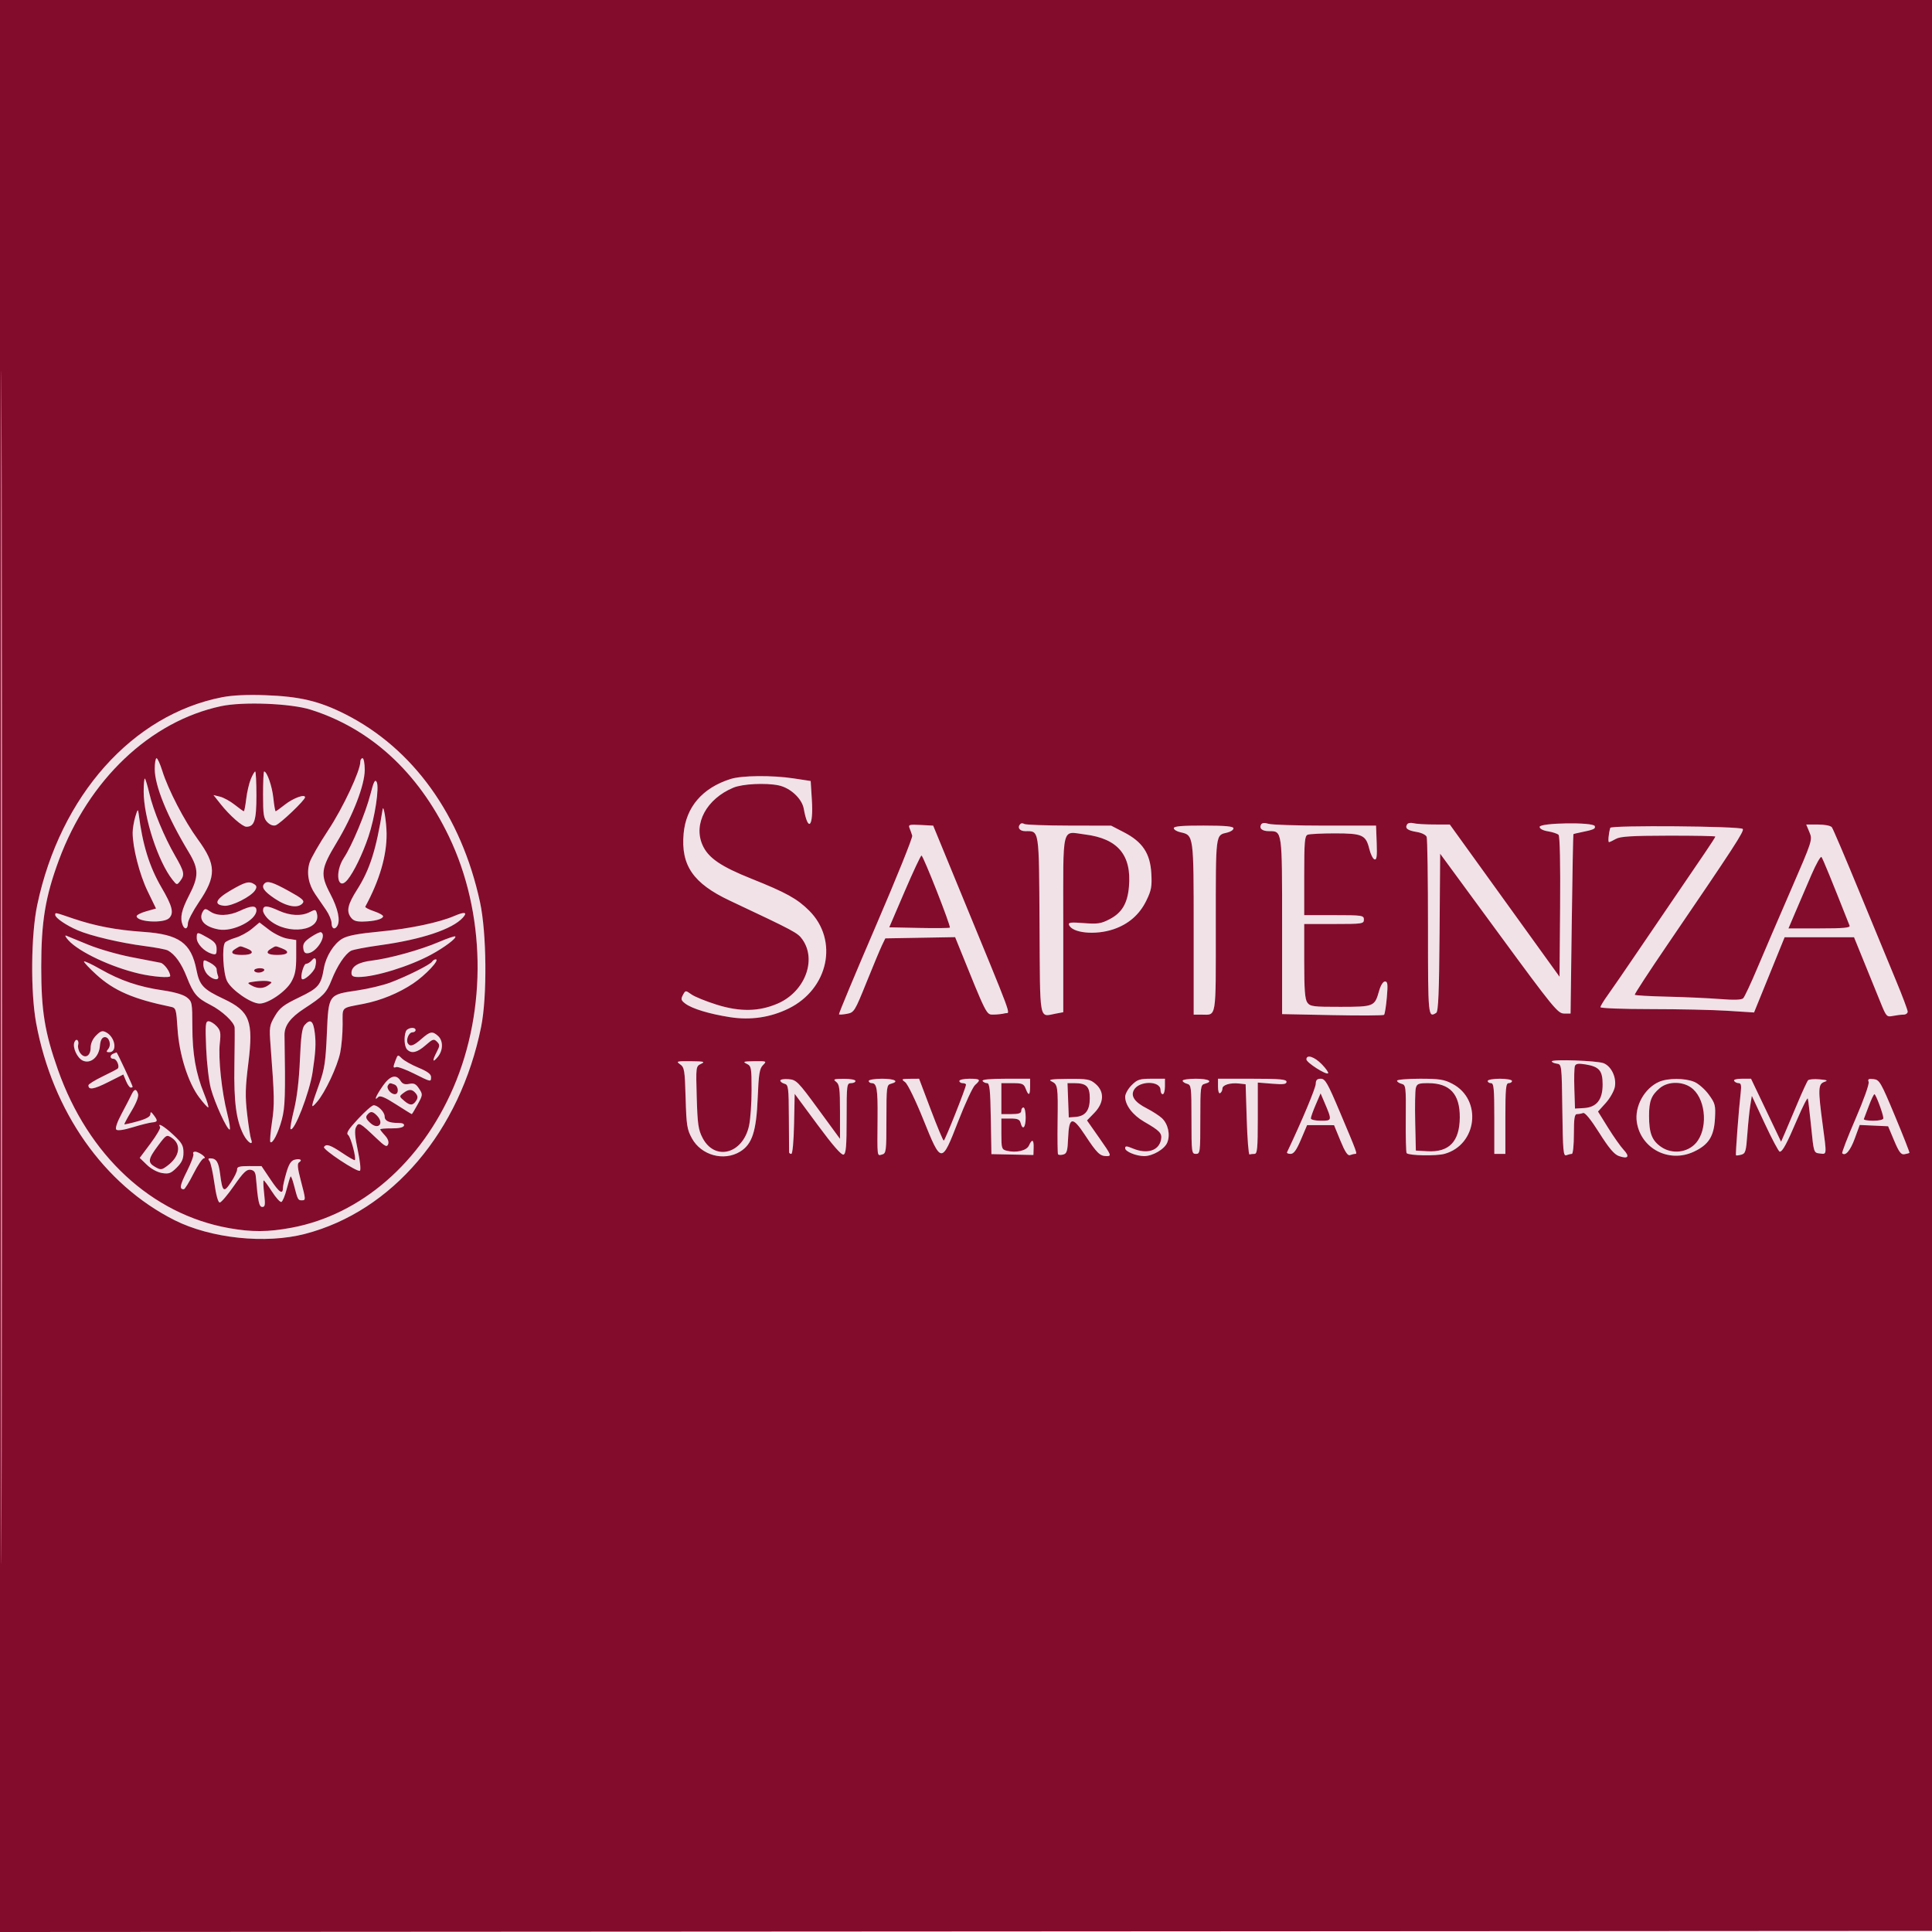 <svg xmlns="http://www.w3.org/2000/svg" width="874" height="874" viewBox="0 0 874 874" version="1.1"><path d="M 100.500 315.410 C 59.924 323.319, 27.297 359.948, 16.858 409.312 C 14.001 422.822, 13.765 448.899, 16.372 462.933 C 23.792 502.865, 46.967 535.852, 78.922 551.964 C 95.319 560.232, 120.118 562.844, 138 558.188 C 177.431 547.919, 208.115 511.833, 217.661 464.500 C 220.424 450.803, 220.164 422.071, 217.152 408.127 C 208.673 368.871, 186.866 338.510, 156 322.987 C 144.351 317.128, 135.545 315.051, 120 314.493 C 111.759 314.198, 105.115 314.510, 100.500 315.410 M 100 319.455 C 67.948 326.305, 40.124 352.706, 26.659 389.043 C 20.506 405.646, 18.650 416.885, 18.657 437.500 C 18.663 457.359, 20.228 466.984, 26.211 483.943 C 39.891 522.720, 68.565 549.290, 103.500 555.561 C 113.861 557.421, 121.330 557.377, 131.922 555.394 C 163.285 549.522, 190.458 525.976, 205.121 491.964 C 220.419 456.482, 219.618 412.738, 203.041 378.302 C 189.035 349.208, 167.592 329.571, 140.500 321.031 C 131.496 318.192, 109.849 317.350, 100 319.455 M 70 347.843 C 70 355.521, 75.678 369.414, 85.413 385.559 C 89.974 393.124, 89.989 396.459, 85.500 405.133 C 82.103 411.697, 81.352 415.147, 82.607 418.418 C 83.506 420.761, 85 420.336, 85 417.738 C 85 416.493, 87.217 412.204, 89.927 408.206 C 97.982 396.324, 97.905 391.229, 89.498 379.717 C 83.436 371.415, 76.080 357.239, 73.430 348.750 C 72.442 345.587, 71.267 343, 70.817 343 C 70.368 343, 70 345.180, 70 347.843 M 163 344.626 C 163 348.735, 155.145 365.479, 148.516 375.500 C 144.514 381.550, 140.710 388.159, 140.063 390.188 C 138.589 394.807, 139.518 400.024, 142.618 404.534 C 143.928 406.440, 146.125 409.638, 147.500 411.640 C 148.875 413.641, 150 416.341, 150 417.640 C 150 420.086, 151.391 420.794, 152.541 418.934 C 154.071 416.458, 152.926 411.052, 149.485 404.500 C 144.780 395.541, 145.071 393.145, 152.328 381.108 C 159.703 368.875, 165.007 355.125, 165.003 348.250 C 165.001 345.363, 164.550 343, 164 343 C 163.450 343, 163 343.732, 163 344.626 M 113.466 352.426 C 112.679 354.311, 111.740 358.361, 111.380 361.426 C 111.019 364.492, 110.535 367, 110.304 367 C 110.072 367, 108.222 365.678, 106.191 364.063 C 104.161 362.447, 101.167 360.800, 99.538 360.401 L 96.576 359.677 99.794 363.740 C 103.909 368.936, 109.669 374, 111.463 374 C 115.077 374, 116 371.138, 116 359.929 C 116 353.918, 115.752 349, 115.449 349 C 115.146 349, 114.254 350.542, 113.466 352.426 M 119 359.500 C 119 368.627, 119.259 370.259, 120.977 371.977 C 122.187 373.187, 123.642 373.716, 124.727 373.338 C 126.836 372.605, 138 361.952, 138 360.673 C 138 359.066, 132.574 361.067, 128.809 364.063 C 126.778 365.678, 124.930 367, 124.701 367 C 124.472 367, 124.002 364.289, 123.655 360.975 C 123.097 355.635, 120.781 349, 119.474 349 C 119.213 349, 119 353.725, 119 359.500 M 330.500 352.399 C 317.789 356.419, 310.349 365.057, 309.261 377.059 C 307.955 391.466, 313.559 399.619, 330.140 407.429 C 359.557 421.285, 360.844 421.972, 362.968 424.954 C 369.617 434.293, 364.076 448.698, 351.794 454.002 C 343.372 457.639, 334.812 457.800, 324.293 454.521 C 319.457 453.013, 314.286 450.915, 312.802 449.859 C 310.117 447.947, 310.098 447.948, 308.933 450.125 C 307.932 451.995, 308.091 452.560, 310.025 454.019 C 313.084 456.326, 320.919 458.703, 330.244 460.153 C 339.567 461.602, 348.491 460.290, 356.723 456.260 C 374.821 447.398, 379.470 425.375, 366.072 411.977 C 360.679 406.583, 355.606 403.776, 339.958 397.527 C 326.007 391.955, 320.360 388.068, 317.797 382.273 C 313.547 372.666, 319.602 361.409, 331.750 356.330 C 335.905 354.593, 346.443 354.064, 352.271 355.299 C 357.558 356.420, 362.779 361.271, 363.601 365.826 C 365.572 376.756, 368.041 374.120, 367.276 361.903 L 366.737 353.306 359.119 352.146 C 349.340 350.658, 335.621 350.779, 330.500 352.399 M 65 358.143 C 65 369.813, 71.545 389.816, 78.041 398 C 79.982 400.446, 80.057 400.458, 81.513 398.559 C 83.679 395.732, 83.413 394.417, 79.196 387.100 C 74.243 378.506, 69.388 366.763, 67.575 358.993 C 66.780 355.585, 65.876 352.542, 65.565 352.232 C 65.254 351.921, 65 354.581, 65 358.143 M 167.587 359.264 C 165.427 367.714, 159.265 382.489, 155.576 388.065 C 151.244 394.611, 152.766 403.477, 157.267 397.919 C 160.109 394.409, 163.958 386.472, 166.638 378.592 C 169.608 369.862, 171.690 356.055, 170.387 353.728 C 169.646 352.403, 169.027 353.626, 167.587 359.264 M 61.203 369.500 C 60.548 371.700, 60.009 374.923, 60.006 376.662 C 59.994 383.383, 63.115 395.600, 66.769 403.137 L 70.583 411.002 66.160 412.251 C 63.727 412.938, 61.770 413.950, 61.809 414.500 C 62 417.128, 74.044 417.813, 76.521 415.336 C 78.782 413.075, 77.999 409.931, 73.080 401.514 C 67.567 392.080, 64.481 382.108, 62.709 368 C 62.439 365.849, 62.229 366.059, 61.203 369.500 M 173.100 366.119 C 170.135 384.531, 167.321 393.373, 161.520 402.503 C 157.377 409.023, 156.653 412.059, 158.584 414.816 C 159.768 416.507, 161.060 416.978, 164.307 416.900 C 169.359 416.780, 173.049 415.831, 173.309 414.583 C 173.414 414.079, 171.565 413.022, 169.200 412.233 C 166.835 411.445, 165.059 410.507, 165.252 410.150 C 171.751 398.158, 175.015 386.925, 174.886 377 C 174.817 371.741, 173.493 363.676, 173.100 366.119 M 461.639 372.694 C 460.056 374.277, 461.186 376, 463.809 376 C 470.245 376, 470.007 374.435, 470.265 418.487 C 470.528 463.186, 469.941 459.984, 477.600 458.547 L 481 457.909 481 418.022 C 481 372.303, 480.065 376.153, 490.840 377.499 C 505.732 379.360, 511.999 386.851, 510.707 401.244 C 510.034 408.732, 507.508 412.952, 501.977 415.828 C 498.088 417.850, 496.553 418.082, 490.287 417.594 C 484.483 417.142, 483.176 417.295, 483.593 418.380 C 485.024 422.111, 495.522 423.154, 503.715 420.380 C 510.521 418.075, 515.481 413.761, 518.560 407.466 C 520.854 402.779, 521.172 401.044, 520.834 395.066 C 520.325 386.058, 516.853 380.851, 508.462 376.511 L 502.683 373.521 483.592 373.482 C 473.091 373.461, 464 373.131, 463.389 372.749 C 462.779 372.367, 461.991 372.342, 461.639 372.694 M 570.550 372.919 C 569.458 374.686, 570.924 376, 573.988 376 C 580.109 376, 580 375.220, 580 418.952 L 580 458.761 602.750 459.223 C 615.263 459.477, 625.780 459.418, 626.122 459.092 C 626.465 458.766, 627.030 455.238, 627.379 451.250 C 627.904 445.257, 627.760 444, 626.547 444 C 625.677 444, 624.591 445.729, 623.877 448.250 C 621.866 455.348, 621.625 455.448, 606.408 455.475 C 594.114 455.498, 592.706 455.318, 591.420 453.559 C 590.327 452.065, 590 447.748, 590 434.809 L 590 418 603.500 418 C 616.333 418, 617 417.901, 617 416 C 617 414.099, 616.333 414, 603.500 414 L 590 414 590 396.107 C 590 380.713, 590.221 378.129, 591.582 377.607 C 592.452 377.273, 597.991 377, 603.891 377 C 616.328 377, 617.889 377.708, 619.446 384.056 C 620.026 386.418, 621.082 388.541, 621.794 388.774 C 622.794 389.100, 623.021 387.417, 622.794 381.348 L 622.500 373.500 599.500 373.500 C 586.850 373.500, 575.312 373.126, 573.859 372.669 C 572.175 372.139, 570.976 372.230, 570.550 372.919 M 636.554 372.913 C 635.456 374.689, 636.720 375.700, 640.869 376.363 C 643.073 376.715, 645.048 377.682, 645.391 378.576 C 645.726 379.449, 646 397.902, 646 419.582 C 646 460.104, 646.041 460.531, 649.737 458.184 C 650.674 457.589, 651.038 448.754, 651.237 421.804 L 651.500 386.209 678.018 422.355 C 702.609 455.874, 704.752 458.500, 707.518 458.500 L 710.500 458.500 711.028 418 C 711.319 395.725, 711.657 377.423, 711.778 377.329 C 711.900 377.236, 713.462 376.865, 715.250 376.505 C 720.954 375.357, 721.908 374.924, 721.438 373.699 C 720.722 371.832, 696.500 372.193, 696.500 374.071 C 696.500 374.911, 698.011 375.712, 700.301 376.084 C 702.391 376.424, 704.535 377.135, 705.065 377.665 C 705.654 378.254, 705.926 390.924, 705.764 410.238 L 705.500 441.848 680.683 407.424 L 655.866 373 648.683 372.986 C 644.732 372.979, 640.538 372.715, 639.363 372.399 C 638.187 372.084, 636.923 372.315, 636.554 372.913 M 411.486 374.696 C 411.893 375.688, 412.430 377.196, 412.677 378.048 C 412.925 378.899, 405.485 397.348, 396.145 419.045 C 386.805 440.743, 379.330 458.663, 379.535 458.868 C 379.739 459.073, 381.390 458.961, 383.203 458.621 C 386.380 458.024, 386.701 457.503, 392 444.358 C 395.025 436.855, 398.175 429.317, 399 427.608 L 400.500 424.500 416.290 424.224 L 432.081 423.949 433.404 427.224 C 446.580 459.837, 446.158 459.001, 449.434 458.986 C 451.120 458.979, 453.470 458.712, 454.656 458.394 C 457.062 457.749, 459.443 464.171, 432.640 399 L 422.153 373.500 416.449 373.196 C 411.286 372.921, 410.815 373.064, 411.486 374.696 M 531 374.646 C 531 375.303, 532.349 376.137, 533.999 376.500 C 540.026 377.824, 540 377.634, 540 420.223 L 540 459 543.418 459 C 550.483 459, 550 461.973, 550 418.515 C 550 376.379, 549.807 377.919, 555.250 376.619 C 556.763 376.258, 558 375.408, 558 374.731 C 558 373.818, 554.508 373.494, 544.500 373.475 C 534.683 373.457, 531 373.777, 531 374.646 M 728.453 374.500 C 727.679 377.163, 727.344 380.996, 727.889 380.965 C 728.225 380.945, 729.625 380.286, 731 379.500 C 732.945 378.388, 738.213 378.063, 754.750 378.035 C 766.438 378.016, 776 378.197, 776 378.437 C 776 378.677, 773.907 381.940, 771.349 385.687 C 758.807 404.059, 749.459 417.794, 740.509 431 C 735.103 438.975, 729.178 447.585, 727.341 450.134 C 725.503 452.683, 724 455.158, 723.999 455.634 C 723.999 456.110, 734.237 456.500, 746.749 456.500 C 759.262 456.500, 774.900 456.843, 781.500 457.262 L 793.500 458.024 800.414 441.012 L 807.327 424 823.027 424 L 838.728 424 843.506 435.750 C 846.135 442.212, 849.441 450.350, 850.854 453.833 C 853.315 459.899, 853.545 460.141, 856.336 459.583 C 857.939 459.262, 860.094 459, 861.125 459 C 862.156 459, 863 458.390, 863 457.645 C 863 456.900, 860.586 450.487, 857.636 443.395 C 854.686 436.303, 847.183 418.125, 840.962 403 C 834.741 387.875, 829.225 374.938, 828.703 374.250 C 828.153 373.525, 825.517 373, 822.429 373 L 817.102 373 818.556 376.479 C 819.996 379.927, 819.919 380.168, 810.121 402.729 C 804.683 415.253, 797.862 431.125, 794.963 438 C 792.065 444.875, 789.200 450.993, 788.596 451.595 C 787.847 452.343, 784.491 452.453, 778 451.942 C 772.775 451.530, 762.051 451.047, 754.168 450.868 C 746.285 450.689, 739.697 450.308, 739.528 450.022 C 739.358 449.735, 745.972 439.600, 754.225 427.500 C 784.561 383.025, 789.236 375.836, 788.374 374.987 C 787.097 373.731, 728.814 373.257, 728.453 374.500 M 409.256 403.250 L 402.283 419.500 415.779 419.779 C 423.202 419.933, 429.463 419.870, 429.693 419.641 C 430.260 419.074, 417.665 387.049, 416.865 387.021 C 416.515 387.010, 413.091 394.313, 409.256 403.250 M 819.474 395.693 C 817.377 400.537, 814.178 407.988, 812.364 412.250 L 809.067 420 823.140 420 C 833.996 420, 837.101 419.714, 836.720 418.750 C 828.365 397.610, 824.569 388.344, 823.996 387.693 C 823.606 387.249, 821.571 390.849, 819.474 395.693 M 104.257 402.852 C 97.481 406.812, 96.478 409.329, 101.508 409.752 C 104.852 410.033, 113.677 405.572, 115.415 402.722 C 116.247 401.358, 116.150 400.720, 115 399.987 C 112.649 398.488, 110.948 398.942, 104.257 402.852 M 119.667 399.667 C 118.064 401.270, 119.347 403.180, 124.237 406.473 C 129.796 410.217, 134.871 411.066, 136.922 408.594 C 137.876 407.445, 136.738 406.444, 130.671 403.094 C 123.398 399.079, 121.001 398.333, 119.667 399.667 M 108.500 412.055 C 103.553 414.396, 98.188 414.521, 95.114 412.367 C 93.160 410.998, 92.641 410.958, 91.906 412.117 C 89.486 415.938, 92.322 419.281, 99 420.481 C 105.447 421.638, 116 416.265, 116 411.826 C 116 409.519, 113.711 409.589, 108.500 412.055 M 119 411.911 C 119 412.962, 120.298 414.914, 121.884 416.249 C 130.218 423.262, 145.421 421.151, 143.360 413.267 C 142.866 411.378, 142.606 411.324, 140.161 412.599 C 136.451 414.535, 131.270 414.305, 126.141 411.978 C 120.680 409.500, 119 409.484, 119 411.911 M 25 413.932 C 25 415.244, 29.973 418.631, 35.171 420.859 C 41.141 423.418, 54.603 426.584, 65.430 427.975 C 70.342 428.606, 75.067 429.504, 75.930 429.969 C 79.144 431.703, 82.076 435.816, 84.490 441.975 C 87.479 449.600, 89.081 451.497, 95.128 454.563 C 100.437 457.256, 105.932 462.375, 106.145 464.827 C 106.225 465.747, 106.175 473.501, 106.034 482.057 C 105.763 498.531, 106.847 506.774, 110.136 513.250 C 111.995 516.909, 114.844 518.642, 113.578 515.343 C 113.228 514.431, 112.432 509.338, 111.809 504.025 C 110.866 495.995, 110.957 492.099, 112.348 480.932 C 114.720 461.881, 113.025 457.467, 101.202 451.901 C 91.904 447.524, 90.251 445.764, 88.877 438.780 C 86.468 426.534, 81.069 422.672, 64.808 421.562 C 52.594 420.728, 42.980 418.894, 32.968 415.489 C 24.559 412.629, 25 412.715, 25 413.932 M 205.500 414.373 C 198.647 417.332, 185.285 420.141, 172.167 421.382 C 161.919 422.351, 157.301 423.224, 154.847 424.657 C 151.062 426.868, 147.455 432.629, 146.537 437.930 C 145.190 445.708, 144.140 446.951, 135.317 451.202 C 128.217 454.623, 126.550 455.912, 124.336 459.689 C 121.883 463.876, 121.766 464.660, 122.386 472.821 C 124.172 496.348, 124.233 499.602, 123.033 507.663 C 122.342 512.309, 122.016 516.349, 122.308 516.642 C 123.290 517.623, 125.884 512.554, 127.498 506.500 C 128.993 500.893, 129.158 495.689, 128.706 468.221 C 128.637 464.017, 131.387 460.318, 137.572 456.294 C 146.324 450.599, 147.705 449.157, 150.027 443.280 C 152.539 436.926, 156.131 431.535, 158.812 430.101 C 159.763 429.591, 165.726 428.458, 172.062 427.582 C 190.800 424.990, 204.658 420.362, 209.405 415.108 C 211.654 412.619, 210.198 412.345, 205.500 414.373 M 113.945 420.189 C 112.050 421.772, 108.700 423.593, 106.500 424.235 C 104.300 424.877, 102.169 425.875, 101.765 426.451 C 100.351 428.471, 100.962 440.118, 102.672 443.721 C 104.601 447.786, 113.527 454, 117.437 454 C 121.388 454, 129.315 448.564, 131.792 444.156 C 133.523 441.077, 134 438.610, 134 432.742 L 134 425.256 130.077 424.628 C 127.920 424.283, 124.183 422.496, 121.772 420.656 L 117.390 417.311 113.945 420.189 M 140.703 423.865 C 137.720 425.853, 136.969 426.944, 137.203 428.948 C 137.426 430.861, 138.001 431.425, 139.500 431.199 C 143.407 430.610, 147.945 423.134, 145.250 421.726 C 144.838 421.511, 142.791 422.473, 140.703 423.865 M 89 424.326 C 89 426.916, 92.308 430.409, 95.750 431.452 C 97.713 432.048, 97.999 431.776, 97.992 429.317 C 97.986 427.089, 97.161 426.030, 94.044 424.250 C 89.162 421.462, 89 421.465, 89 424.326 M 30.978 425.397 C 35.793 430.677, 50.372 437.536, 63 440.464 C 69.211 441.903, 77 442.506, 77 441.547 C 77 439.591, 74.267 435.873, 72.579 435.531 C 71.435 435.299, 65.550 434.161, 59.500 433.001 C 53.450 431.841, 44.675 429.322, 40 427.403 C 35.325 425.483, 30.825 423.635, 30 423.296 C 29.175 422.957, 29.615 423.902, 30.978 425.397 M 198.496 426.156 C 190.169 429.722, 176.237 433.587, 168.249 434.548 C 162.108 435.286, 159 437.170, 159 440.155 C 159 441.573, 159.752 441.997, 162.250 441.985 C 169.743 441.951, 185.136 437.200, 195 431.878 C 201.017 428.631, 206.691 424.357, 205.957 423.624 C 205.702 423.369, 202.344 424.508, 198.496 426.156 M 106.750 429.080 C 103.733 430.837, 104.828 432, 109.500 432 C 114.461 432, 115.426 430.493, 111.435 428.975 C 108.418 427.828, 108.919 427.817, 106.750 429.080 M 122.750 429.080 C 119.733 430.837, 120.828 432, 125.500 432 C 130.461 432, 131.426 430.493, 127.435 428.975 C 124.418 427.828, 124.919 427.817, 122.750 429.080 M 141.091 434.390 C 140.356 435.276, 139.186 436, 138.491 436 C 137.360 436, 135.720 441.931, 136.587 442.885 C 137.445 443.830, 142.028 439.736, 142.582 437.530 C 143.468 434.001, 142.720 432.427, 141.091 434.390 M 38 434.997 C 38 435.438, 40.476 438.063, 43.503 440.829 C 51.515 448.151, 60.229 451.937, 77.098 455.425 C 79.621 455.946, 79.714 456.239, 80.326 465.560 C 81.084 477.096, 85.117 489.811, 90.129 496.464 C 91.983 498.925, 93.806 500.952, 94.180 500.969 C 94.554 500.986, 93.722 498.199, 92.331 494.776 C 88.558 485.491, 87.037 476.772, 87.017 464.323 C 87.001 453.618, 86.895 453.063, 84.514 451.190 C 82.952 449.961, 78.958 448.786, 73.764 448.027 C 62.852 446.433, 54.532 443.616, 45.450 438.440 C 41.353 436.105, 38 434.556, 38 434.997 M 92 436.474 C 92 437.863, 92.900 439.900, 94 441 C 96.435 443.435, 99.487 443.712, 98.607 441.418 C 98.273 440.548, 98 439.210, 98 438.444 C 98 437.678, 96.650 436.353, 95 435.500 C 92.049 433.974, 92 433.990, 92 436.474 M 195.486 435.022 C 194.639 436.393, 183.963 441.732, 176.513 444.511 C 173.206 445.745, 166.514 447.339, 161.642 448.054 C 148.494 449.984, 148.630 449.790, 147.861 467.660 C 147.321 480.203, 146.806 483.661, 144.537 490 C 140.447 501.425, 140.373 501.979, 143.402 498.500 C 147.042 494.318, 152.593 482.531, 153.903 476.201 C 154.506 473.286, 155 467.557, 155 463.470 C 155 455.163, 153.957 456.183, 164.596 454.090 C 172.383 452.558, 180.355 449.278, 186.872 444.926 C 192.493 441.173, 199.214 434, 197.110 434 C 196.564 434, 195.834 434.460, 195.486 435.022 M 115 439 C 115 439.550, 115.873 440, 116.941 440 C 118.009 440, 119.160 439.550, 119.500 439 C 119.851 438.433, 119.010 438, 117.559 438 C 116.152 438, 115 438.450, 115 439 M 115.500 443.990 C 111.732 444.500, 111.626 444.603, 113.684 445.766 C 116.520 447.368, 119.166 447.330, 121.457 445.655 C 123.236 444.354, 123.234 444.297, 121.398 443.879 C 120.354 443.642, 117.700 443.692, 115.500 443.990 M 93.264 474.250 C 93.543 480.988, 94.507 489.200, 95.407 492.500 C 97.194 499.052, 102.670 511, 103.885 511 C 104.304 511, 103.816 507.738, 102.802 503.750 C 100.296 493.896, 98.684 478.687, 99.433 471.966 C 99.960 467.239, 99.749 466.108, 97.986 464.216 C 96.851 462.997, 95.210 462, 94.340 462 C 92.957 462, 92.822 463.533, 93.264 474.250 M 137.782 463.750 C 136.638 465.060, 136.109 469.016, 135.674 479.500 C 135.303 488.448, 134.347 496.530, 133.027 501.897 C 131.890 506.515, 131.170 510.503, 131.426 510.760 C 133.025 512.358, 140.017 494.325, 141.415 485 C 142.789 475.829, 142.998 472.100, 142.408 467.250 C 141.734 461.710, 140.427 460.721, 137.782 463.750 M 183.607 466.582 C 182.607 469.189, 182.919 473.519, 184.200 474.800 C 186.178 476.778, 188.727 476.179, 192.524 472.845 C 195.751 470.011, 196.274 469.846, 197.649 471.220 C 199.024 472.595, 199.018 473.065, 197.590 475.826 C 195.442 479.979, 195.640 481.012, 198.033 478.139 C 200.500 475.178, 200.563 470.820, 198.171 468.655 C 195.639 466.364, 194.578 466.554, 190.653 470 C 187.054 473.159, 185.523 473.655, 184.494 471.991 C 183.534 470.437, 184.961 467, 186.567 467 C 187.355 467, 188 466.550, 188 466 C 188 464.369, 184.266 464.863, 183.607 466.582 M 43.493 468.416 C 41.916 469.993, 41 472.040, 41 473.986 C 41 477.799, 38.336 479.176, 36.308 476.412 C 35.536 475.361, 35.109 473.713, 35.358 472.751 C 35.921 470.582, 34.419 469.465, 33.647 471.478 C 32.727 473.874, 34.922 478.644, 37.482 479.810 C 40.983 481.405, 44.781 478.165, 45.191 473.232 C 45.400 470.721, 46.040 469.414, 47.165 469.201 C 49.300 468.797, 50.577 472.599, 48.960 474.548 C 47.989 475.718, 48.077 476, 49.409 476 C 53.208 476, 52.179 469.236, 48.043 467.023 C 46.336 466.110, 45.563 466.346, 43.493 468.416 M 51.250 476.662 C 49.564 477.342, 49.659 479, 51.383 479 C 52.765 479, 54.238 482.429, 53.271 483.396 C 52.990 483.677, 49.889 485.291, 46.380 486.984 C 42.871 488.676, 40 490.471, 40 490.971 C 40 493.203, 42.398 492.825, 48.854 489.574 L 55.791 486.080 57.017 489.040 C 57.691 490.668, 58.638 492, 59.121 492 C 59.605 492, 60 491.838, 60 491.641 C 60 491.048, 52.957 475.994, 52.720 476.079 C 52.599 476.122, 51.938 476.385, 51.250 476.662 M 178.982 479.547 C 177.712 482.888, 177.743 483.257, 179.250 482.725 C 179.938 482.482, 183.526 483.794, 187.225 485.642 C 195.071 489.560, 195 489.546, 195 487.184 C 195 485.919, 193.280 484.655, 189.337 483.021 C 186.222 481.730, 182.839 479.839, 181.819 478.819 C 180.013 477.013, 179.938 477.032, 178.982 479.547 M 591 479.257 C 591 480.680, 599.934 486.400, 600.801 485.532 C 601.110 485.223, 599.843 483.402, 597.985 481.485 C 594.624 478.017, 591 476.861, 591 479.257 M 702 480.139 C 702 480.536, 703.013 481.005, 704.250 481.180 C 706.491 481.499, 706.501 481.582, 706.771 502.349 C 707.010 520.765, 707.223 523.128, 708.602 522.599 C 709.461 522.270, 710.577 522, 711.082 522 C 711.587 522, 712 517.950, 712 513 C 712 505.897, 712.299 504, 713.418 504 C 714.198 504, 715.436 503.774, 716.168 503.499 C 717.018 503.179, 719.663 506.428, 723.480 512.481 C 727.839 519.393, 730.243 522.238, 732.345 522.970 C 736.512 524.423, 737.417 523.264, 734.523 520.180 C 733.141 518.706, 729.962 514.202, 727.460 510.171 L 722.910 502.842 726.399 498.981 C 728.317 496.857, 730.177 493.572, 730.532 491.681 C 731.341 487.371, 728.903 482.294, 725.384 480.956 C 722.380 479.814, 702 479.102, 702 480.139 M 307.663 481.477 C 309.598 482.832, 309.804 484.087, 310.160 496.727 C 310.509 509.104, 310.800 510.956, 313.029 515 C 317.259 522.670, 327.449 525.462, 334.818 520.970 C 340.258 517.653, 342.158 511.851, 342.773 496.677 C 343.213 485.836, 343.604 483.396, 345.150 481.850 C 346.950 480.050, 346.845 480.002, 341.250 480.068 C 336.374 480.125, 335.842 480.300, 337.750 481.220 C 339.877 482.247, 340 482.894, 340 493.104 C 340 499.042, 339.490 506.278, 338.867 509.184 C 336.112 522.031, 323.395 525.422, 317.840 514.790 C 315.905 511.087, 315.543 508.577, 315.193 496.450 C 314.791 482.499, 314.804 482.392, 317.144 481.268 C 319.151 480.303, 318.468 480.125, 312.527 480.068 C 306.103 480.005, 305.721 480.116, 307.663 481.477 M 712.461 482.242 C 712.162 483.021, 712.048 487.673, 712.209 492.579 L 712.500 501.500 716.500 501.269 C 722.279 500.935, 725 497.519, 725 490.599 C 725 484.320, 723.483 482.543, 717.252 481.521 C 714.029 480.993, 712.873 481.167, 712.461 482.242 M 173.048 491.430 C 170.012 495.843, 168.991 498.409, 171.118 496.282 C 171.942 495.458, 174.049 496.326, 179.128 499.582 C 182.919 502.012, 186.138 504, 186.281 504 C 186.424 504, 187.625 502.018, 188.948 499.595 C 191.288 495.312, 191.305 495.115, 189.584 492.489 C 188.171 490.332, 187.269 489.896, 185.107 490.329 C 183.124 490.725, 182.077 490.353, 181.191 488.935 C 179.202 485.749, 176.357 486.620, 173.048 491.430 M 353 488.823 C 353 489.342, 353.854 489.990, 354.897 490.263 C 356.647 490.721, 356.799 491.903, 356.866 505.629 C 356.905 513.808, 356.952 520.837, 356.969 521.250 C 356.986 521.663, 357.437 522, 357.972 522 C 358.539 522, 359.059 516.352, 359.222 508.417 L 359.500 494.834 369.853 508.846 C 376.726 518.148, 380.676 522.678, 381.603 522.322 C 382.718 521.894, 383 518.575, 383 505.893 C 383 490.667, 383.084 490, 385 490 C 386.100 490, 387 489.550, 387 489 C 387 488.450, 384.637 488.014, 381.750 488.032 C 377.170 488.060, 376.723 488.233, 378.250 489.392 C 379.749 490.530, 380 492.476, 380 502.958 L 380 515.196 370.229 501.848 C 360.985 489.222, 360.256 488.483, 356.729 488.190 C 354.678 488.019, 353 488.304, 353 488.823 M 393 489 C 393 489.550, 393.627 490, 394.393 490 C 396.644 490, 397.101 492.715, 396.994 505.456 C 396.838 523.916, 396.716 522.887, 399 522.290 C 400.891 521.795, 401 520.926, 401 506.290 C 401 491.654, 401.109 490.784, 403 490.290 C 407.015 489.240, 404.848 488, 399 488 C 395.667 488, 393 488.444, 393 489 M 409.500 489.567 C 410.605 490.398, 414.240 497.876, 417.626 506.285 C 425.837 526.678, 425.924 526.683, 433.457 507.300 C 436.620 499.160, 440.062 491.753, 441.104 490.840 C 443.876 488.413, 443.497 488, 438.500 488 C 436.025 488, 434 488.450, 434 489 C 434 489.550, 434.675 490, 435.500 490 C 436.325 490, 437 490.305, 437 490.679 C 437 492.065, 427.484 516, 426.933 516 C 426.618 516, 423.980 509.700, 421.071 502 L 415.781 488 411.641 488.032 C 407.733 488.062, 407.613 488.148, 409.500 489.567 M 444.500 489 C 444.840 489.550, 445.755 490, 446.534 490 C 447.686 490, 448.002 493.002, 448.225 506.052 L 448.500 522.103 458 522.302 L 467.500 522.500 467.600 519.250 C 467.716 515.478, 466.892 515.068, 465.487 518.199 C 464.431 520.552, 459.715 521.647, 455.355 520.553 C 453.163 520.003, 453 519.479, 453 512.981 L 453 506 457.094 506 C 460.346 506, 461.295 506.411, 461.710 508 C 462.647 511.584, 464 510.107, 464 505.500 C 464 503.025, 463.550 501, 463 501 C 462.450 501, 462 501.675, 462 502.500 C 462 503.611, 460.833 504, 457.500 504 L 453 504 453 497 L 453 490 458.025 490 C 462.464 490, 463.160 490.291, 464 492.500 C 465.317 495.965, 466 495.624, 466 491.500 L 466 488 454.941 488 C 447.823 488, 444.102 488.356, 444.500 489 M 475.663 489.182 C 478.542 490.574, 478.647 491.268, 478.434 507.500 C 478.333 515.200, 478.419 521.795, 478.626 522.156 C 478.833 522.517, 479.883 522.582, 480.959 522.300 C 482.634 521.862, 482.959 520.760, 483.208 514.655 C 483.597 505.154, 485.195 504.899, 490.811 513.442 C 496.233 521.689, 497.575 523, 500.594 523 C 502.931 523, 502.782 522.624, 497.392 514.932 L 491.739 506.865 495.069 503.428 C 499.464 498.895, 499.686 493.847, 495.644 490.370 C 493.140 488.216, 492.004 488.006, 483.194 488.068 C 475.698 488.120, 473.990 488.373, 475.663 489.182 M 511.923 490.923 C 510.315 492.531, 509.002 494.893, 509.004 496.173 C 509.010 499.981, 512.457 504.495, 517.637 507.478 C 524.707 511.548, 525.782 512.691, 525.234 515.554 C 524.276 520.570, 518.919 522.247, 512.468 519.551 C 509.603 518.354, 509 518.337, 509 519.453 C 509 520.945, 513.992 523, 517.615 523 C 521.451 523, 526.813 519.866, 528.038 516.907 C 529.501 513.377, 528.452 508.509, 525.661 505.867 C 524.472 504.743, 521.379 502.738, 518.786 501.413 C 513.341 498.629, 511.434 495.925, 512.937 493.118 C 515.242 488.812, 525 488.803, 525 493.107 C 525 494.148, 525.450 495, 526 495 C 526.550 495, 527 493.425, 527 491.500 L 527 488 520.923 488 C 515.540 488, 514.512 488.334, 511.923 490.923 M 535 488.883 C 535 489.369, 535.900 490.002, 537 490.290 C 538.892 490.785, 539 491.654, 539 506.406 C 539 521.333, 539.086 522, 541 522 C 542.914 522, 543 521.333, 543 506.406 C 543 491.654, 543.108 490.785, 545 490.290 C 549.015 489.240, 546.848 488, 541 488 C 537.700 488, 535 488.398, 535 488.883 M 551 491.559 C 551 493.677, 551.405 494.868, 552 494.500 C 552.550 494.160, 553 493.242, 553 492.460 C 553 490.785, 556.584 489.710, 560.629 490.172 L 563.500 490.500 564 506.500 C 564.275 515.300, 564.837 522.388, 565.250 522.250 C 565.663 522.112, 566.675 522, 567.500 522 C 568.771 522, 569 519.540, 569 505.863 L 569 489.726 575.500 490.248 C 580.622 490.659, 582 490.476, 582 489.385 C 582 488.265, 579.038 488, 566.500 488 L 551 488 551 491.559 M 595.226 490.250 C 595.205 492.206, 589.021 506.968, 582.238 521.250 C 582.042 521.663, 582.758 522, 583.828 522 C 585.274 522, 586.486 520.328, 588.538 515.500 L 591.300 509 597.400 509.003 L 603.500 509.007 606.391 516.056 C 608.470 521.126, 609.687 522.950, 610.723 522.553 C 611.515 522.249, 612.566 522, 613.057 522 C 614.122 522, 614.023 521.729, 606.006 502.750 C 600.591 489.932, 599.479 488, 597.512 488 C 595.840 488, 595.244 488.587, 595.226 490.250 M 632 488.883 C 632 489.369, 632.917 490.006, 634.037 490.299 C 635.981 490.808, 636.068 491.526, 635.946 505.991 C 635.875 514.329, 636.050 521.383, 636.333 521.667 C 637.467 522.801, 649.747 523.021, 653.500 521.975 C 668.279 517.854, 670.596 497.448, 657.093 490.325 C 653.303 488.326, 651.237 488, 642.343 488 C 636.654 488, 632 488.398, 632 488.883 M 673 489 C 673 489.550, 673.675 490, 674.500 490 C 675.771 490, 676 492.444, 676 506 L 676 522 678.500 522 L 681 522 681 506 C 681 492.444, 681.229 490, 682.500 490 C 683.325 490, 684 489.550, 684 489 C 684 488.450, 681.525 488, 678.500 488 C 675.475 488, 673 488.450, 673 489 M 750.500 489.412 C 743.894 492.348, 739.398 500.497, 740.463 507.603 C 742.268 519.641, 755.058 526.274, 766.288 520.995 C 772.962 517.858, 775.377 514.063, 775.818 506.022 C 776.149 500.010, 775.930 499.161, 773.026 495.173 C 771.294 492.793, 768.343 490.206, 766.470 489.423 C 762.233 487.653, 754.470 487.647, 750.500 489.412 M 784.500 489 C 784.840 489.550, 785.758 490, 786.540 490 C 787.624 490, 787.843 491.008, 787.462 494.250 C 786.613 501.470, 785.036 522.370, 785.319 522.653 C 785.467 522.800, 786.543 522.671, 787.712 522.365 C 789.606 521.870, 789.904 520.871, 790.458 513.155 C 790.800 508.395, 791.399 502.530, 791.790 500.123 L 792.500 495.745 798.387 508.373 C 801.625 515.318, 804.652 521, 805.114 521 C 806.386 521, 808.267 517.515, 813.089 506.217 C 815.503 500.561, 817.632 496.396, 817.820 496.959 C 818.008 497.523, 818.688 503.276, 819.331 509.742 C 820.500 521.497, 820.501 521.500, 823.250 521.816 C 826.493 522.190, 826.431 522.843, 824.511 508.500 C 822.411 492.807, 822.504 490.406, 825.250 489.450 C 827.101 488.805, 826.722 488.596, 823.114 488.269 C 820.702 488.051, 818.378 488.238, 817.950 488.686 C 817.521 489.134, 815.379 493.775, 813.188 499 C 810.998 504.225, 808.424 510.300, 807.468 512.500 L 805.729 516.500 798.931 502.250 L 792.134 488 788.008 488 C 785.512 488, 784.126 488.395, 784.500 489 M 845.337 489.436 C 845.684 490.341, 843.120 497.566, 839.414 506.122 C 835.820 514.422, 833.112 521.445, 833.397 521.730 C 834.826 523.159, 837.075 520.501, 839.074 515.018 L 841.299 508.915 847.723 509.208 L 854.146 509.500 856.879 516 C 859.070 521.210, 859.998 522.432, 861.556 522.155 C 862.625 521.965, 863.632 521.683, 863.793 521.529 C 863.954 521.374, 861.012 513.880, 857.255 504.874 C 850.853 489.527, 850.246 488.479, 847.575 488.170 C 845.307 487.908, 844.850 488.166, 845.337 489.436 M 175.473 491.044 C 174.666 492.349, 176.777 495, 178.622 495 C 180.530 495, 180.360 491.352, 178.418 490.607 C 176.336 489.808, 176.227 489.824, 175.473 491.044 M 483.208 497.750 L 483.500 505.500 486.371 505.295 C 490.977 504.967, 493 502.398, 493 496.880 C 493 491.491, 491.488 490, 486.024 490 L 482.916 490 483.208 497.750 M 640.481 492.250 C 640.174 493.488, 640.053 500.350, 640.212 507.500 L 640.500 520.500 645.702 520.801 C 655.554 521.370, 660.304 516.419, 660.381 505.500 C 660.456 494.925, 655.908 490, 646.069 490 C 641.684 490, 640.967 490.289, 640.481 492.250 M 750.844 492.255 C 747.012 495.495, 746 498.112, 746 504.785 C 746 512.642, 747.320 516.015, 751.517 518.880 C 756.428 522.232, 763.290 521.478, 767.147 517.162 C 772.547 511.118, 771.921 498.226, 765.962 492.750 C 762.004 489.114, 754.837 488.879, 750.844 492.255 M 59.452 495.258 C 58.876 496.491, 56.891 500.330, 55.042 503.790 C 52.952 507.698, 52.034 510.434, 52.616 511.016 C 53.198 511.598, 56.003 511.201, 60.026 509.967 C 63.587 508.875, 67.513 507.888, 68.750 507.773 C 71.392 507.527, 71.505 507.049, 69.532 504.441 C 68.334 502.858, 68.058 502.792, 68.032 504.085 C 68.010 505.153, 66.128 506.192, 62.265 507.267 C 59.111 508.145, 56.415 508.748, 56.274 508.608 C 56.134 508.467, 57.598 505.729, 59.528 502.523 C 61.703 498.912, 62.815 495.992, 62.452 494.847 C 61.674 492.398, 60.728 492.527, 59.452 495.258 M 182.441 494.501 C 180.538 495.972, 180.546 496.041, 182.901 498.034 C 185.541 500.268, 186.837 500.206, 188.371 497.774 C 189.087 496.638, 188.999 495.704, 188.070 494.584 C 186.426 492.604, 184.924 492.581, 182.441 494.501 M 595.208 499.739 C 593.993 502.561, 593 505.350, 593 505.935 C 593 506.533, 595.004 507, 597.567 507 C 602.674 507, 602.681 506.963, 599.097 498.553 L 597.416 494.607 595.208 499.739 M 845.448 500.222 C 844.376 503.094, 843.350 505.794, 843.167 506.222 C 842.983 506.650, 844.896 507, 847.417 507 C 850.123 507, 852 506.543, 852 505.884 C 852 504.160, 848.602 495, 847.963 495 C 847.651 495, 846.519 497.350, 845.448 500.222 M 161.959 506.211 C 157.457 511.060, 156.481 512.649, 157.503 513.461 C 158.725 514.430, 161.276 524.057, 160.513 524.820 C 160.323 525.010, 157.773 523.554, 154.847 521.583 C 149.420 517.928, 147.541 517.315, 146.572 518.883 C 145.883 519.998, 161.574 530.381, 162.802 529.622 C 163.321 529.302, 162.923 525.365, 161.874 520.428 C 160.527 514.089, 160.319 511.273, 161.090 509.832 C 162.314 507.545, 162.787 507.806, 170.214 514.870 C 174.199 518.661, 175.030 519.086, 175.590 517.626 C 176.008 516.537, 175.467 515.062, 174.127 513.635 C 172.957 512.390, 172 511.156, 172 510.893 C 172 510.630, 174.319 510.434, 177.153 510.457 C 180.411 510.484, 182.464 510.041, 182.736 509.250 C 183.018 508.432, 182.129 508, 180.165 508 C 175.945 508, 174 507.068, 174 505.048 C 174 503.064, 170.985 500, 169.033 500 C 168.313 500, 165.130 502.795, 161.959 506.211 M 166.135 504.337 C 165.287 505.359, 165.595 506.211, 167.438 507.942 C 171.148 511.427, 174.032 508.175, 170.429 504.571 C 168.508 502.650, 167.577 502.600, 166.135 504.337 M 72.425 509.878 C 72.723 510.362, 70.772 513.694, 68.089 517.284 L 63.210 523.811 66.440 526.942 C 68.334 528.778, 71.166 530.315, 73.288 530.659 C 76.396 531.164, 77.338 530.816, 79.954 528.200 C 82.268 525.886, 83 524.251, 83 521.397 C 83 518.215, 82.290 516.979, 78.361 513.320 C 74.187 509.433, 71.012 507.592, 72.425 509.878 M 71.517 518.237 C 66.911 524.407, 66.707 525.909, 70.204 527.911 C 72.716 529.349, 73.107 529.312, 75.704 527.390 C 81.361 523.202, 82.193 517.667, 77.616 514.668 C 75.393 513.211, 75.173 513.340, 71.517 518.237 M 87.474 521.959 C 87.800 522.486, 86.498 526.032, 84.581 529.839 C 81.351 536.254, 81.045 538, 83.154 538 C 83.606 538, 85.561 534.850, 87.500 531 C 89.439 527.150, 91.582 523.986, 92.263 523.968 C 93.936 523.925, 89.981 521, 88.250 521 C 87.498 521, 87.149 521.431, 87.474 521.959 M 94.759 525.250 C 95.311 525.938, 96.313 530.438, 96.985 535.250 C 97.742 540.672, 98.660 544, 99.398 544 C 100.054 544, 102.956 540.597, 105.848 536.437 C 110.036 530.414, 111.553 528.938, 113.303 529.187 C 114.936 529.420, 115.565 530.270, 115.754 532.500 C 116.697 543.664, 117.202 546, 118.670 546 C 119.946 546, 120.082 545.017, 119.500 540 C 119.117 536.700, 119.026 534, 119.298 534 C 119.569 534, 121.247 536.268, 123.026 539.040 C 124.804 541.812, 126.718 543.927, 127.279 543.740 C 127.839 543.554, 128.919 540.972, 129.678 538.004 C 130.438 535.036, 131.242 532.425, 131.464 532.203 C 131.687 531.980, 132.370 533.756, 132.984 536.149 C 134.662 542.699, 134.816 543, 136.469 543 C 138.401 543, 138.395 542.871, 136.055 533.957 C 134.613 528.463, 134.412 526.364, 135.276 525.829 C 137.017 524.754, 135.722 523.998, 133.246 524.646 C 131.662 525.060, 130.667 526.634, 129.540 530.510 C 128.693 533.424, 128 536.451, 128 537.237 C 128 540.603, 126.415 539.602, 122.488 533.756 L 118.300 527.522 112.731 527.511 C 108.396 527.502, 107.186 527.832, 107.269 529 C 107.328 529.825, 106.088 532.441, 104.513 534.813 C 101.233 539.756, 100.614 539.282, 99.566 531.019 C 98.883 525.643, 97.871 524.046, 95.128 524.015 C 94.160 524.005, 94.052 524.369, 94.759 525.250" stroke="none" fill="#f1e2e8" fill-rule="evenodd"/><path d="M -0 437.001 L -0 874.002 437.250 873.751 L 874.500 873.500 874.751 436.750 L 875.002 -0 437.501 -0 L 0 0 -0 437.001 M 0.495 437.500 C 0.495 677.850, 0.610 776.324, 0.750 656.332 C 0.890 536.339, 0.890 339.689, 0.750 219.332 C 0.610 98.974, 0.495 197.150, 0.495 437.500 M 100.500 315.410 C 59.924 323.319, 27.297 359.948, 16.858 409.312 C 14.001 422.822, 13.765 448.899, 16.372 462.933 C 23.792 502.865, 46.967 535.852, 78.922 551.964 C 95.319 560.232, 120.118 562.844, 138 558.188 C 177.431 547.919, 208.115 511.833, 217.661 464.500 C 220.424 450.803, 220.164 422.071, 217.152 408.127 C 208.673 368.871, 186.866 338.510, 156 322.987 C 144.351 317.128, 135.545 315.051, 120 314.493 C 111.759 314.198, 105.115 314.510, 100.500 315.410 M 100 319.455 C 67.948 326.305, 40.124 352.706, 26.659 389.043 C 20.506 405.646, 18.650 416.885, 18.657 437.500 C 18.663 457.359, 20.228 466.984, 26.211 483.943 C 39.891 522.720, 68.565 549.290, 103.500 555.561 C 113.861 557.421, 121.330 557.377, 131.922 555.394 C 163.285 549.522, 190.458 525.976, 205.121 491.964 C 220.419 456.482, 219.618 412.738, 203.041 378.302 C 189.035 349.208, 167.592 329.571, 140.500 321.031 C 131.496 318.192, 109.849 317.350, 100 319.455 M 70 347.843 C 70 355.521, 75.678 369.414, 85.413 385.559 C 89.974 393.124, 89.989 396.459, 85.500 405.133 C 82.103 411.697, 81.352 415.147, 82.607 418.418 C 83.506 420.761, 85 420.336, 85 417.738 C 85 416.493, 87.217 412.204, 89.927 408.206 C 97.982 396.324, 97.905 391.229, 89.498 379.717 C 83.436 371.415, 76.080 357.239, 73.430 348.750 C 72.442 345.587, 71.267 343, 70.817 343 C 70.368 343, 70 345.180, 70 347.843 M 163 344.626 C 163 348.735, 155.145 365.479, 148.516 375.500 C 144.514 381.550, 140.710 388.159, 140.063 390.188 C 138.589 394.807, 139.518 400.024, 142.618 404.534 C 143.928 406.440, 146.125 409.638, 147.500 411.640 C 148.875 413.641, 150 416.341, 150 417.640 C 150 420.086, 151.391 420.794, 152.541 418.934 C 154.071 416.458, 152.926 411.052, 149.485 404.500 C 144.780 395.541, 145.071 393.145, 152.328 381.108 C 159.703 368.875, 165.007 355.125, 165.003 348.250 C 165.001 345.363, 164.550 343, 164 343 C 163.450 343, 163 343.732, 163 344.626 M 113.466 352.426 C 112.679 354.311, 111.740 358.361, 111.380 361.426 C 111.019 364.492, 110.535 367, 110.304 367 C 110.072 367, 108.222 365.678, 106.191 364.063 C 104.161 362.447, 101.167 360.800, 99.538 360.401 L 96.576 359.677 99.794 363.740 C 103.909 368.936, 109.669 374, 111.463 374 C 115.077 374, 116 371.138, 116 359.929 C 116 353.918, 115.752 349, 115.449 349 C 115.146 349, 114.254 350.542, 113.466 352.426 M 119 359.500 C 119 368.627, 119.259 370.259, 120.977 371.977 C 122.187 373.187, 123.642 373.716, 124.727 373.338 C 126.836 372.605, 138 361.952, 138 360.673 C 138 359.066, 132.574 361.067, 128.809 364.063 C 126.778 365.678, 124.930 367, 124.701 367 C 124.472 367, 124.002 364.289, 123.655 360.975 C 123.097 355.635, 120.781 349, 119.474 349 C 119.213 349, 119 353.725, 119 359.500 M 330.500 352.399 C 317.789 356.419, 310.349 365.057, 309.261 377.059 C 307.955 391.466, 313.559 399.619, 330.140 407.429 C 359.557 421.285, 360.844 421.972, 362.968 424.954 C 369.617 434.293, 364.076 448.698, 351.794 454.002 C 343.372 457.639, 334.812 457.800, 324.293 454.521 C 319.457 453.013, 314.286 450.915, 312.802 449.859 C 310.117 447.947, 310.098 447.948, 308.933 450.125 C 307.932 451.995, 308.091 452.560, 310.025 454.019 C 313.084 456.326, 320.919 458.703, 330.244 460.153 C 339.567 461.602, 348.491 460.290, 356.723 456.260 C 374.821 447.398, 379.470 425.375, 366.072 411.977 C 360.679 406.583, 355.606 403.776, 339.958 397.527 C 326.007 391.955, 320.360 388.068, 317.797 382.273 C 313.547 372.666, 319.602 361.409, 331.750 356.330 C 335.905 354.593, 346.443 354.064, 352.271 355.299 C 357.558 356.420, 362.779 361.271, 363.601 365.826 C 365.572 376.756, 368.041 374.120, 367.276 361.903 L 366.737 353.306 359.119 352.146 C 349.340 350.658, 335.621 350.779, 330.500 352.399 M 65 358.143 C 65 369.813, 71.545 389.816, 78.041 398 C 79.982 400.446, 80.057 400.458, 81.513 398.559 C 83.679 395.732, 83.413 394.417, 79.196 387.100 C 74.243 378.506, 69.388 366.763, 67.575 358.993 C 66.780 355.585, 65.876 352.542, 65.565 352.232 C 65.254 351.921, 65 354.581, 65 358.143 M 167.587 359.264 C 165.427 367.714, 159.265 382.489, 155.576 388.065 C 151.244 394.611, 152.766 403.477, 157.267 397.919 C 160.109 394.409, 163.958 386.472, 166.638 378.592 C 169.608 369.862, 171.690 356.055, 170.387 353.728 C 169.646 352.403, 169.027 353.626, 167.587 359.264 M 61.203 369.500 C 60.548 371.700, 60.009 374.923, 60.006 376.662 C 59.994 383.383, 63.115 395.600, 66.769 403.137 L 70.583 411.002 66.160 412.251 C 63.727 412.938, 61.770 413.950, 61.809 414.500 C 62 417.128, 74.044 417.813, 76.521 415.336 C 78.782 413.075, 77.999 409.931, 73.080 401.514 C 67.567 392.080, 64.481 382.108, 62.709 368 C 62.439 365.849, 62.229 366.059, 61.203 369.500 M 173.100 366.119 C 170.135 384.531, 167.321 393.373, 161.520 402.503 C 157.377 409.023, 156.653 412.059, 158.584 414.816 C 159.768 416.507, 161.060 416.978, 164.307 416.900 C 169.359 416.780, 173.049 415.831, 173.309 414.583 C 173.414 414.079, 171.565 413.022, 169.200 412.233 C 166.835 411.445, 165.059 410.507, 165.252 410.150 C 171.751 398.158, 175.015 386.925, 174.886 377 C 174.817 371.741, 173.493 363.676, 173.100 366.119 M 461.639 372.694 C 460.056 374.277, 461.186 376, 463.809 376 C 470.245 376, 470.007 374.435, 470.265 418.487 C 470.528 463.186, 469.941 459.984, 477.600 458.547 L 481 457.909 481 418.022 C 481 372.303, 480.065 376.153, 490.840 377.499 C 505.732 379.360, 511.999 386.851, 510.707 401.244 C 510.034 408.732, 507.508 412.952, 501.977 415.828 C 498.088 417.850, 496.553 418.082, 490.287 417.594 C 484.483 417.142, 483.176 417.295, 483.593 418.380 C 485.024 422.111, 495.522 423.154, 503.715 420.380 C 510.521 418.075, 515.481 413.761, 518.560 407.466 C 520.854 402.779, 521.172 401.044, 520.834 395.066 C 520.325 386.058, 516.853 380.851, 508.462 376.511 L 502.683 373.521 483.592 373.482 C 473.091 373.461, 464 373.131, 463.389 372.749 C 462.779 372.367, 461.991 372.342, 461.639 372.694 M 570.550 372.919 C 569.458 374.686, 570.924 376, 573.988 376 C 580.109 376, 580 375.220, 580 418.952 L 580 458.761 602.750 459.223 C 615.263 459.477, 625.780 459.418, 626.122 459.092 C 626.465 458.766, 627.030 455.238, 627.379 451.250 C 627.904 445.257, 627.760 444, 626.547 444 C 625.677 444, 624.591 445.729, 623.877 448.250 C 621.866 455.348, 621.625 455.448, 606.408 455.475 C 594.114 455.498, 592.706 455.318, 591.420 453.559 C 590.327 452.065, 590 447.748, 590 434.809 L 590 418 603.500 418 C 616.333 418, 617 417.901, 617 416 C 617 414.099, 616.333 414, 603.500 414 L 590 414 590 396.107 C 590 380.713, 590.221 378.129, 591.582 377.607 C 592.452 377.273, 597.991 377, 603.891 377 C 616.328 377, 617.889 377.708, 619.446 384.056 C 620.026 386.418, 621.082 388.541, 621.794 388.774 C 622.794 389.100, 623.021 387.417, 622.794 381.348 L 622.500 373.500 599.500 373.500 C 586.850 373.500, 575.312 373.126, 573.859 372.669 C 572.175 372.139, 570.976 372.230, 570.550 372.919 M 636.554 372.913 C 635.456 374.689, 636.720 375.700, 640.869 376.363 C 643.073 376.715, 645.048 377.682, 645.391 378.576 C 645.726 379.449, 646 397.902, 646 419.582 C 646 460.104, 646.041 460.531, 649.737 458.184 C 650.674 457.589, 651.038 448.754, 651.237 421.804 L 651.500 386.209 678.018 422.355 C 702.609 455.874, 704.752 458.500, 707.518 458.500 L 710.500 458.500 711.028 418 C 711.319 395.725, 711.657 377.423, 711.778 377.329 C 711.900 377.236, 713.462 376.865, 715.250 376.505 C 720.954 375.357, 721.908 374.924, 721.438 373.699 C 720.722 371.832, 696.500 372.193, 696.500 374.071 C 696.500 374.911, 698.011 375.712, 700.301 376.084 C 702.391 376.424, 704.535 377.135, 705.065 377.665 C 705.654 378.254, 705.926 390.924, 705.764 410.238 L 705.500 441.848 680.683 407.424 L 655.866 373 648.683 372.986 C 644.732 372.979, 640.538 372.715, 639.363 372.399 C 638.187 372.084, 636.923 372.315, 636.554 372.913 M 411.486 374.696 C 411.893 375.688, 412.430 377.196, 412.677 378.048 C 412.925 378.899, 405.485 397.348, 396.145 419.045 C 386.805 440.743, 379.330 458.663, 379.535 458.868 C 379.739 459.073, 381.390 458.961, 383.203 458.621 C 386.380 458.024, 386.701 457.503, 392 444.358 C 395.025 436.855, 398.175 429.317, 399 427.608 L 400.500 424.500 416.290 424.224 L 432.081 423.949 433.404 427.224 C 446.580 459.837, 446.158 459.001, 449.434 458.986 C 451.120 458.979, 453.470 458.712, 454.656 458.394 C 457.062 457.749, 459.443 464.171, 432.640 399 L 422.153 373.500 416.449 373.196 C 411.286 372.921, 410.815 373.064, 411.486 374.696 M 531 374.646 C 531 375.303, 532.349 376.137, 533.999 376.500 C 540.026 377.824, 540 377.634, 540 420.223 L 540 459 543.418 459 C 550.483 459, 550 461.973, 550 418.515 C 550 376.379, 549.807 377.919, 555.250 376.619 C 556.763 376.258, 558 375.408, 558 374.731 C 558 373.818, 554.508 373.494, 544.500 373.475 C 534.683 373.457, 531 373.777, 531 374.646 M 728.453 374.500 C 727.679 377.163, 727.344 380.996, 727.889 380.965 C 728.225 380.945, 729.625 380.286, 731 379.500 C 732.945 378.388, 738.213 378.063, 754.750 378.035 C 766.438 378.016, 776 378.197, 776 378.437 C 776 378.677, 773.907 381.940, 771.349 385.687 C 758.807 404.059, 749.459 417.794, 740.509 431 C 735.103 438.975, 729.178 447.585, 727.341 450.134 C 725.503 452.683, 724 455.158, 723.999 455.634 C 723.999 456.110, 734.237 456.500, 746.749 456.500 C 759.262 456.500, 774.900 456.843, 781.500 457.262 L 793.500 458.024 800.414 441.012 L 807.327 424 823.027 424 L 838.728 424 843.506 435.750 C 846.135 442.212, 849.441 450.350, 850.854 453.833 C 853.315 459.899, 853.545 460.141, 856.336 459.583 C 857.939 459.262, 860.094 459, 861.125 459 C 862.156 459, 863 458.390, 863 457.645 C 863 456.900, 860.586 450.487, 857.636 443.395 C 854.686 436.303, 847.183 418.125, 840.962 403 C 834.741 387.875, 829.225 374.938, 828.703 374.250 C 828.153 373.525, 825.517 373, 822.429 373 L 817.102 373 818.556 376.479 C 819.996 379.927, 819.919 380.168, 810.121 402.729 C 804.683 415.253, 797.862 431.125, 794.963 438 C 792.065 444.875, 789.200 450.993, 788.596 451.595 C 787.847 452.343, 784.491 452.453, 778 451.942 C 772.775 451.530, 762.051 451.047, 754.168 450.868 C 746.285 450.689, 739.697 450.308, 739.528 450.022 C 739.358 449.735, 745.972 439.600, 754.225 427.500 C 784.561 383.025, 789.236 375.836, 788.374 374.987 C 787.097 373.731, 728.814 373.257, 728.453 374.500 M 409.256 403.250 L 402.283 419.500 415.779 419.779 C 423.202 419.933, 429.463 419.870, 429.693 419.641 C 430.260 419.074, 417.665 387.049, 416.865 387.021 C 416.515 387.010, 413.091 394.313, 409.256 403.250 M 819.474 395.693 C 817.377 400.537, 814.178 407.988, 812.364 412.250 L 809.067 420 823.140 420 C 833.996 420, 837.101 419.714, 836.720 418.750 C 828.365 397.610, 824.569 388.344, 823.996 387.693 C 823.606 387.249, 821.571 390.849, 819.474 395.693 M 104.257 402.852 C 97.481 406.812, 96.478 409.329, 101.508 409.752 C 104.852 410.033, 113.677 405.572, 115.415 402.722 C 116.247 401.358, 116.150 400.720, 115 399.987 C 112.649 398.488, 110.948 398.942, 104.257 402.852 M 119.667 399.667 C 118.064 401.270, 119.347 403.180, 124.237 406.473 C 129.796 410.217, 134.871 411.066, 136.922 408.594 C 137.876 407.445, 136.738 406.444, 130.671 403.094 C 123.398 399.079, 121.001 398.333, 119.667 399.667 M 108.500 412.055 C 103.553 414.396, 98.188 414.521, 95.114 412.367 C 93.160 410.998, 92.641 410.958, 91.906 412.117 C 89.486 415.938, 92.322 419.281, 99 420.481 C 105.447 421.638, 116 416.265, 116 411.826 C 116 409.519, 113.711 409.589, 108.500 412.055 M 119 411.911 C 119 412.962, 120.298 414.914, 121.884 416.249 C 130.218 423.262, 145.421 421.151, 143.360 413.267 C 142.866 411.378, 142.606 411.324, 140.161 412.599 C 136.451 414.535, 131.270 414.305, 126.141 411.978 C 120.680 409.500, 119 409.484, 119 411.911 M 25 413.932 C 25 415.244, 29.973 418.631, 35.171 420.859 C 41.141 423.418, 54.603 426.584, 65.430 427.975 C 70.342 428.606, 75.067 429.504, 75.930 429.969 C 79.144 431.703, 82.076 435.816, 84.490 441.975 C 87.479 449.600, 89.081 451.497, 95.128 454.563 C 100.437 457.256, 105.932 462.375, 106.145 464.827 C 106.225 465.747, 106.175 473.501, 106.034 482.057 C 105.763 498.531, 106.847 506.774, 110.136 513.250 C 111.995 516.909, 114.844 518.642, 113.578 515.343 C 113.228 514.431, 112.432 509.338, 111.809 504.025 C 110.866 495.995, 110.957 492.099, 112.348 480.932 C 114.720 461.881, 113.025 457.467, 101.202 451.901 C 91.904 447.524, 90.251 445.764, 88.877 438.780 C 86.468 426.534, 81.069 422.672, 64.808 421.562 C 52.594 420.728, 42.980 418.894, 32.968 415.489 C 24.559 412.629, 25 412.715, 25 413.932 M 205.500 414.373 C 198.647 417.332, 185.285 420.141, 172.167 421.382 C 161.919 422.351, 157.301 423.224, 154.847 424.657 C 151.062 426.868, 147.455 432.629, 146.537 437.930 C 145.190 445.708, 144.140 446.951, 135.317 451.202 C 128.217 454.623, 126.550 455.912, 124.336 459.689 C 121.883 463.876, 121.766 464.660, 122.386 472.821 C 124.172 496.348, 124.233 499.602, 123.033 507.663 C 122.342 512.309, 122.016 516.349, 122.308 516.642 C 123.290 517.623, 125.884 512.554, 127.498 506.500 C 128.993 500.893, 129.158 495.689, 128.706 468.221 C 128.637 464.017, 131.387 460.318, 137.572 456.294 C 146.324 450.599, 147.705 449.157, 150.027 443.280 C 152.539 436.926, 156.131 431.535, 158.812 430.101 C 159.763 429.591, 165.726 428.458, 172.062 427.582 C 190.800 424.990, 204.658 420.362, 209.405 415.108 C 211.654 412.619, 210.198 412.345, 205.500 414.373 M 113.945 420.189 C 112.050 421.772, 108.700 423.593, 106.500 424.235 C 104.300 424.877, 102.169 425.875, 101.765 426.451 C 100.351 428.471, 100.962 440.118, 102.672 443.721 C 104.601 447.786, 113.527 454, 117.437 454 C 121.388 454, 129.315 448.564, 131.792 444.156 C 133.523 441.077, 134 438.610, 134 432.742 L 134 425.256 130.077 424.628 C 127.920 424.283, 124.183 422.496, 121.772 420.656 L 117.390 417.311 113.945 420.189 M 140.703 423.865 C 137.720 425.853, 136.969 426.944, 137.203 428.948 C 137.426 430.861, 138.001 431.425, 139.500 431.199 C 143.407 430.610, 147.945 423.134, 145.250 421.726 C 144.838 421.511, 142.791 422.473, 140.703 423.865 M 89 424.326 C 89 426.916, 92.308 430.409, 95.750 431.452 C 97.713 432.048, 97.999 431.776, 97.992 429.317 C 97.986 427.089, 97.161 426.030, 94.044 424.250 C 89.162 421.462, 89 421.465, 89 424.326 M 30.978 425.397 C 35.793 430.677, 50.372 437.536, 63 440.464 C 69.211 441.903, 77 442.506, 77 441.547 C 77 439.591, 74.267 435.873, 72.579 435.531 C 71.435 435.299, 65.550 434.161, 59.500 433.001 C 53.450 431.841, 44.675 429.322, 40 427.403 C 35.325 425.483, 30.825 423.635, 30 423.296 C 29.175 422.957, 29.615 423.902, 30.978 425.397 M 198.496 426.156 C 190.169 429.722, 176.237 433.587, 168.249 434.548 C 162.108 435.286, 159 437.170, 159 440.155 C 159 441.573, 159.752 441.997, 162.250 441.985 C 169.743 441.951, 185.136 437.200, 195 431.878 C 201.017 428.631, 206.691 424.357, 205.957 423.624 C 205.702 423.369, 202.344 424.508, 198.496 426.156 M 106.750 429.080 C 103.733 430.837, 104.828 432, 109.500 432 C 114.461 432, 115.426 430.493, 111.435 428.975 C 108.418 427.828, 108.919 427.817, 106.750 429.080 M 122.750 429.080 C 119.733 430.837, 120.828 432, 125.500 432 C 130.461 432, 131.426 430.493, 127.435 428.975 C 124.418 427.828, 124.919 427.817, 122.750 429.080 M 141.091 434.390 C 140.356 435.276, 139.186 436, 138.491 436 C 137.360 436, 135.720 441.931, 136.587 442.885 C 137.445 443.830, 142.028 439.736, 142.582 437.530 C 143.468 434.001, 142.720 432.427, 141.091 434.390 M 38 434.997 C 38 435.438, 40.476 438.063, 43.503 440.829 C 51.515 448.151, 60.229 451.937, 77.098 455.425 C 79.621 455.946, 79.714 456.239, 80.326 465.560 C 81.084 477.096, 85.117 489.811, 90.129 496.464 C 91.983 498.925, 93.806 500.952, 94.180 500.969 C 94.554 500.986, 93.722 498.199, 92.331 494.776 C 88.558 485.491, 87.037 476.772, 87.017 464.323 C 87.001 453.618, 86.895 453.063, 84.514 451.190 C 82.952 449.961, 78.958 448.786, 73.764 448.027 C 62.852 446.433, 54.532 443.616, 45.450 438.440 C 41.353 436.105, 38 434.556, 38 434.997 M 92 436.474 C 92 437.863, 92.900 439.900, 94 441 C 96.435 443.435, 99.487 443.712, 98.607 441.418 C 98.273 440.548, 98 439.210, 98 438.444 C 98 437.678, 96.650 436.353, 95 435.500 C 92.049 433.974, 92 433.990, 92 436.474 M 195.486 435.022 C 194.639 436.393, 183.963 441.732, 176.513 444.511 C 173.206 445.745, 166.514 447.339, 161.642 448.054 C 148.494 449.984, 148.630 449.790, 147.861 467.660 C 147.321 480.203, 146.806 483.661, 144.537 490 C 140.447 501.425, 140.373 501.979, 143.402 498.500 C 147.042 494.318, 152.593 482.531, 153.903 476.201 C 154.506 473.286, 155 467.557, 155 463.470 C 155 455.163, 153.957 456.183, 164.596 454.090 C 172.383 452.558, 180.355 449.278, 186.872 444.926 C 192.493 441.173, 199.214 434, 197.110 434 C 196.564 434, 195.834 434.460, 195.486 435.022 M 115 439 C 115 439.550, 115.873 440, 116.941 440 C 118.009 440, 119.160 439.550, 119.500 439 C 119.851 438.433, 119.010 438, 117.559 438 C 116.152 438, 115 438.450, 115 439 M 115.500 443.990 C 111.732 444.500, 111.626 444.603, 113.684 445.766 C 116.520 447.368, 119.166 447.330, 121.457 445.655 C 123.236 444.354, 123.234 444.297, 121.398 443.879 C 120.354 443.642, 117.700 443.692, 115.500 443.990 M 93.264 474.250 C 93.543 480.988, 94.507 489.200, 95.407 492.500 C 97.194 499.052, 102.670 511, 103.885 511 C 104.304 511, 103.816 507.738, 102.802 503.750 C 100.296 493.896, 98.684 478.687, 99.433 471.966 C 99.960 467.239, 99.749 466.108, 97.986 464.216 C 96.851 462.997, 95.210 462, 94.340 462 C 92.957 462, 92.822 463.533, 93.264 474.250 M 137.782 463.750 C 136.638 465.060, 136.109 469.016, 135.674 479.500 C 135.303 488.448, 134.347 496.530, 133.027 501.897 C 131.890 506.515, 131.170 510.503, 131.426 510.760 C 133.025 512.358, 140.017 494.325, 141.415 485 C 142.789 475.829, 142.998 472.100, 142.408 467.250 C 141.734 461.710, 140.427 460.721, 137.782 463.750 M 183.607 466.582 C 182.607 469.189, 182.919 473.519, 184.200 474.800 C 186.178 476.778, 188.727 476.179, 192.524 472.845 C 195.751 470.011, 196.274 469.846, 197.649 471.220 C 199.024 472.595, 199.018 473.065, 197.590 475.826 C 195.442 479.979, 195.640 481.012, 198.033 478.139 C 200.500 475.178, 200.563 470.820, 198.171 468.655 C 195.639 466.364, 194.578 466.554, 190.653 470 C 187.054 473.159, 185.523 473.655, 184.494 471.991 C 183.534 470.437, 184.961 467, 186.567 467 C 187.355 467, 188 466.550, 188 466 C 188 464.369, 184.266 464.863, 183.607 466.582 M 43.493 468.416 C 41.916 469.993, 41 472.040, 41 473.986 C 41 477.799, 38.336 479.176, 36.308 476.412 C 35.536 475.361, 35.109 473.713, 35.358 472.751 C 35.921 470.582, 34.419 469.465, 33.647 471.478 C 32.727 473.874, 34.922 478.644, 37.482 479.810 C 40.983 481.405, 44.781 478.165, 45.191 473.232 C 45.400 470.721, 46.040 469.414, 47.165 469.201 C 49.300 468.797, 50.577 472.599, 48.960 474.548 C 47.989 475.718, 48.077 476, 49.409 476 C 53.208 476, 52.179 469.236, 48.043 467.023 C 46.336 466.110, 45.563 466.346, 43.493 468.416 M 51.250 476.662 C 49.564 477.342, 49.659 479, 51.383 479 C 52.765 479, 54.238 482.429, 53.271 483.396 C 52.990 483.677, 49.889 485.291, 46.380 486.984 C 42.871 488.676, 40 490.471, 40 490.971 C 40 493.203, 42.398 492.825, 48.854 489.574 L 55.791 486.080 57.017 489.040 C 57.691 490.668, 58.638 492, 59.121 492 C 59.605 492, 60 491.838, 60 491.641 C 60 491.048, 52.957 475.994, 52.720 476.079 C 52.599 476.122, 51.938 476.385, 51.250 476.662 M 178.982 479.547 C 177.712 482.888, 177.743 483.257, 179.250 482.725 C 179.938 482.482, 183.526 483.794, 187.225 485.642 C 195.071 489.560, 195 489.546, 195 487.184 C 195 485.919, 193.280 484.655, 189.337 483.021 C 186.222 481.730, 182.839 479.839, 181.819 478.819 C 180.013 477.013, 179.938 477.032, 178.982 479.547 M 591 479.257 C 591 480.680, 599.934 486.400, 600.801 485.532 C 601.110 485.223, 599.843 483.402, 597.985 481.485 C 594.624 478.017, 591 476.861, 591 479.257 M 702 480.139 C 702 480.536, 703.013 481.005, 704.250 481.180 C 706.491 481.499, 706.501 481.582, 706.771 502.349 C 707.010 520.765, 707.223 523.128, 708.602 522.599 C 709.461 522.270, 710.577 522, 711.082 522 C 711.587 522, 712 517.950, 712 513 C 712 505.897, 712.299 504, 713.418 504 C 714.198 504, 715.436 503.774, 716.168 503.499 C 717.018 503.179, 719.663 506.428, 723.480 512.481 C 727.839 519.393, 730.243 522.238, 732.345 522.970 C 736.512 524.423, 737.417 523.264, 734.523 520.180 C 733.141 518.706, 729.962 514.202, 727.460 510.171 L 722.910 502.842 726.399 498.981 C 728.317 496.857, 730.177 493.572, 730.532 491.681 C 731.341 487.371, 728.903 482.294, 725.384 480.956 C 722.380 479.814, 702 479.102, 702 480.139 M 307.663 481.477 C 309.598 482.832, 309.804 484.087, 310.160 496.727 C 310.509 509.104, 310.800 510.956, 313.029 515 C 317.259 522.670, 327.449 525.462, 334.818 520.970 C 340.258 517.653, 342.158 511.851, 342.773 496.677 C 343.213 485.836, 343.604 483.396, 345.150 481.850 C 346.950 480.050, 346.845 480.002, 341.250 480.068 C 336.374 480.125, 335.842 480.300, 337.750 481.220 C 339.877 482.247, 340 482.894, 340 493.104 C 340 499.042, 339.490 506.278, 338.867 509.184 C 336.112 522.031, 323.395 525.422, 317.840 514.790 C 315.905 511.087, 315.543 508.577, 315.193 496.450 C 314.791 482.499, 314.804 482.392, 317.144 481.268 C 319.151 480.303, 318.468 480.125, 312.527 480.068 C 306.103 480.005, 305.721 480.116, 307.663 481.477 M 712.461 482.242 C 712.162 483.021, 712.048 487.673, 712.209 492.579 L 712.500 501.500 716.500 501.269 C 722.279 500.935, 725 497.519, 725 490.599 C 725 484.320, 723.483 482.543, 717.252 481.521 C 714.029 480.993, 712.873 481.167, 712.461 482.242 M 173.048 491.430 C 170.012 495.843, 168.991 498.409, 171.118 496.282 C 171.942 495.458, 174.049 496.326, 179.128 499.582 C 182.919 502.012, 186.138 504, 186.281 504 C 186.424 504, 187.625 502.018, 188.948 499.595 C 191.288 495.312, 191.305 495.115, 189.584 492.489 C 188.171 490.332, 187.269 489.896, 185.107 490.329 C 183.124 490.725, 182.077 490.353, 181.191 488.935 C 179.202 485.749, 176.357 486.620, 173.048 491.430 M 353 488.823 C 353 489.342, 353.854 489.990, 354.897 490.263 C 356.647 490.721, 356.799 491.903, 356.866 505.629 C 356.905 513.808, 356.952 520.837, 356.969 521.250 C 356.986 521.663, 357.437 522, 357.972 522 C 358.539 522, 359.059 516.352, 359.222 508.417 L 359.500 494.834 369.853 508.846 C 376.726 518.148, 380.676 522.678, 381.603 522.322 C 382.718 521.894, 383 518.575, 383 505.893 C 383 490.667, 383.084 490, 385 490 C 386.100 490, 387 489.550, 387 489 C 387 488.450, 384.637 488.014, 381.750 488.032 C 377.170 488.060, 376.723 488.233, 378.250 489.392 C 379.749 490.530, 380 492.476, 380 502.958 L 380 515.196 370.229 501.848 C 360.985 489.222, 360.256 488.483, 356.729 488.190 C 354.678 488.019, 353 488.304, 353 488.823 M 393 489 C 393 489.550, 393.627 490, 394.393 490 C 396.644 490, 397.101 492.715, 396.994 505.456 C 396.838 523.916, 396.716 522.887, 399 522.290 C 400.891 521.795, 401 520.926, 401 506.290 C 401 491.654, 401.109 490.784, 403 490.290 C 407.015 489.240, 404.848 488, 399 488 C 395.667 488, 393 488.444, 393 489 M 409.500 489.567 C 410.605 490.398, 414.240 497.876, 417.626 506.285 C 425.837 526.678, 425.924 526.683, 433.457 507.300 C 436.620 499.160, 440.062 491.753, 441.104 490.840 C 443.876 488.413, 443.497 488, 438.500 488 C 436.025 488, 434 488.450, 434 489 C 434 489.550, 434.675 490, 435.500 490 C 436.325 490, 437 490.305, 437 490.679 C 437 492.065, 427.484 516, 426.933 516 C 426.618 516, 423.980 509.700, 421.071 502 L 415.781 488 411.641 488.032 C 407.733 488.062, 407.613 488.148, 409.500 489.567 M 444.500 489 C 444.840 489.550, 445.755 490, 446.534 490 C 447.686 490, 448.002 493.002, 448.225 506.052 L 448.500 522.103 458 522.302 L 467.500 522.500 467.600 519.250 C 467.716 515.478, 466.892 515.068, 465.487 518.199 C 464.431 520.552, 459.715 521.647, 455.355 520.553 C 453.163 520.003, 453 519.479, 453 512.981 L 453 506 457.094 506 C 460.346 506, 461.295 506.411, 461.710 508 C 462.647 511.584, 464 510.107, 464 505.500 C 464 503.025, 463.550 501, 463 501 C 462.450 501, 462 501.675, 462 502.500 C 462 503.611, 460.833 504, 457.500 504 L 453 504 453 497 L 453 490 458.025 490 C 462.464 490, 463.160 490.291, 464 492.500 C 465.317 495.965, 466 495.624, 466 491.500 L 466 488 454.941 488 C 447.823 488, 444.102 488.356, 444.500 489 M 475.663 489.182 C 478.542 490.574, 478.647 491.268, 478.434 507.500 C 478.333 515.200, 478.419 521.795, 478.626 522.156 C 478.833 522.517, 479.883 522.582, 480.959 522.300 C 482.634 521.862, 482.959 520.760, 483.208 514.655 C 483.597 505.154, 485.195 504.899, 490.811 513.442 C 496.233 521.689, 497.575 523, 500.594 523 C 502.931 523, 502.782 522.624, 497.392 514.932 L 491.739 506.865 495.069 503.428 C 499.464 498.895, 499.686 493.847, 495.644 490.370 C 493.140 488.216, 492.004 488.006, 483.194 488.068 C 475.698 488.120, 473.990 488.373, 475.663 489.182 M 511.923 490.923 C 510.315 492.531, 509.002 494.893, 509.004 496.173 C 509.010 499.981, 512.457 504.495, 517.637 507.478 C 524.707 511.548, 525.782 512.691, 525.234 515.554 C 524.276 520.570, 518.919 522.247, 512.468 519.551 C 509.603 518.354, 509 518.337, 509 519.453 C 509 520.945, 513.992 523, 517.615 523 C 521.451 523, 526.813 519.866, 528.038 516.907 C 529.501 513.377, 528.452 508.509, 525.661 505.867 C 524.472 504.743, 521.379 502.738, 518.786 501.413 C 513.341 498.629, 511.434 495.925, 512.937 493.118 C 515.242 488.812, 525 488.803, 525 493.107 C 525 494.148, 525.450 495, 526 495 C 526.550 495, 527 493.425, 527 491.500 L 527 488 520.923 488 C 515.540 488, 514.512 488.334, 511.923 490.923 M 535 488.883 C 535 489.369, 535.900 490.002, 537 490.290 C 538.892 490.785, 539 491.654, 539 506.406 C 539 521.333, 539.086 522, 541 522 C 542.914 522, 543 521.333, 543 506.406 C 543 491.654, 543.108 490.785, 545 490.290 C 549.015 489.240, 546.848 488, 541 488 C 537.700 488, 535 488.398, 535 488.883 M 551 491.559 C 551 493.677, 551.405 494.868, 552 494.500 C 552.550 494.160, 553 493.242, 553 492.460 C 553 490.785, 556.584 489.710, 560.629 490.172 L 563.500 490.500 564 506.500 C 564.275 515.300, 564.837 522.388, 565.250 522.250 C 565.663 522.112, 566.675 522, 567.500 522 C 568.771 522, 569 519.540, 569 505.863 L 569 489.726 575.500 490.248 C 580.622 490.659, 582 490.476, 582 489.385 C 582 488.265, 579.038 488, 566.500 488 L 551 488 551 491.559 M 595.226 490.250 C 595.205 492.206, 589.021 506.968, 582.238 521.250 C 582.042 521.663, 582.758 522, 583.828 522 C 585.274 522, 586.486 520.328, 588.538 515.500 L 591.300 509 597.400 509.003 L 603.500 509.007 606.391 516.056 C 608.470 521.126, 609.687 522.950, 610.723 522.553 C 611.515 522.249, 612.566 522, 613.057 522 C 614.122 522, 614.023 521.729, 606.006 502.750 C 600.591 489.932, 599.479 488, 597.512 488 C 595.840 488, 595.244 488.587, 595.226 490.250 M 632 488.883 C 632 489.369, 632.917 490.006, 634.037 490.299 C 635.981 490.808, 636.068 491.526, 635.946 505.991 C 635.875 514.329, 636.050 521.383, 636.333 521.667 C 637.467 522.801, 649.747 523.021, 653.500 521.975 C 668.279 517.854, 670.596 497.448, 657.093 490.325 C 653.303 488.326, 651.237 488, 642.343 488 C 636.654 488, 632 488.398, 632 488.883 M 673 489 C 673 489.550, 673.675 490, 674.500 490 C 675.771 490, 676 492.444, 676 506 L 676 522 678.500 522 L 681 522 681 506 C 681 492.444, 681.229 490, 682.500 490 C 683.325 490, 684 489.550, 684 489 C 684 488.450, 681.525 488, 678.500 488 C 675.475 488, 673 488.450, 673 489 M 750.500 489.412 C 743.894 492.348, 739.398 500.497, 740.463 507.603 C 742.268 519.641, 755.058 526.274, 766.288 520.995 C 772.962 517.858, 775.377 514.063, 775.818 506.022 C 776.149 500.010, 775.930 499.161, 773.026 495.173 C 771.294 492.793, 768.343 490.206, 766.470 489.423 C 762.233 487.653, 754.470 487.647, 750.500 489.412 M 784.500 489 C 784.840 489.550, 785.758 490, 786.540 490 C 787.624 490, 787.843 491.008, 787.462 494.250 C 786.613 501.470, 785.036 522.370, 785.319 522.653 C 785.467 522.800, 786.543 522.671, 787.712 522.365 C 789.606 521.870, 789.904 520.871, 790.458 513.155 C 790.800 508.395, 791.399 502.530, 791.790 500.123 L 792.500 495.745 798.387 508.373 C 801.625 515.318, 804.652 521, 805.114 521 C 806.386 521, 808.267 517.515, 813.089 506.217 C 815.503 500.561, 817.632 496.396, 817.820 496.959 C 818.008 497.523, 818.688 503.276, 819.331 509.742 C 820.500 521.497, 820.501 521.500, 823.250 521.816 C 826.493 522.190, 826.431 522.843, 824.511 508.500 C 822.411 492.807, 822.504 490.406, 825.250 489.450 C 827.101 488.805, 826.722 488.596, 823.114 488.269 C 820.702 488.051, 818.378 488.238, 817.950 488.686 C 817.521 489.134, 815.379 493.775, 813.188 499 C 810.998 504.225, 808.424 510.300, 807.468 512.500 L 805.729 516.500 798.931 502.250 L 792.134 488 788.008 488 C 785.512 488, 784.126 488.395, 784.500 489 M 845.337 489.436 C 845.684 490.341, 843.120 497.566, 839.414 506.122 C 835.820 514.422, 833.112 521.445, 833.397 521.730 C 834.826 523.159, 837.075 520.501, 839.074 515.018 L 841.299 508.915 847.723 509.208 L 854.146 509.500 856.879 516 C 859.070 521.210, 859.998 522.432, 861.556 522.155 C 862.625 521.965, 863.632 521.683, 863.793 521.529 C 863.954 521.374, 861.012 513.880, 857.255 504.874 C 850.853 489.527, 850.246 488.479, 847.575 488.170 C 845.307 487.908, 844.850 488.166, 845.337 489.436 M 175.473 491.044 C 174.666 492.349, 176.777 495, 178.622 495 C 180.530 495, 180.360 491.352, 178.418 490.607 C 176.336 489.808, 176.227 489.824, 175.473 491.044 M 483.208 497.750 L 483.500 505.500 486.371 505.295 C 490.977 504.967, 493 502.398, 493 496.880 C 493 491.491, 491.488 490, 486.024 490 L 482.916 490 483.208 497.750 M 640.481 492.250 C 640.174 493.488, 640.053 500.350, 640.212 507.500 L 640.500 520.500 645.702 520.801 C 655.554 521.370, 660.304 516.419, 660.381 505.500 C 660.456 494.925, 655.908 490, 646.069 490 C 641.684 490, 640.967 490.289, 640.481 492.250 M 750.844 492.255 C 747.012 495.495, 746 498.112, 746 504.785 C 746 512.642, 747.320 516.015, 751.517 518.880 C 756.428 522.232, 763.290 521.478, 767.147 517.162 C 772.547 511.118, 771.921 498.226, 765.962 492.750 C 762.004 489.114, 754.837 488.879, 750.844 492.255 M 59.452 495.258 C 58.876 496.491, 56.891 500.330, 55.042 503.790 C 52.952 507.698, 52.034 510.434, 52.616 511.016 C 53.198 511.598, 56.003 511.201, 60.026 509.967 C 63.587 508.875, 67.513 507.888, 68.750 507.773 C 71.392 507.527, 71.505 507.049, 69.532 504.441 C 68.334 502.858, 68.058 502.792, 68.032 504.085 C 68.010 505.153, 66.128 506.192, 62.265 507.267 C 59.111 508.145, 56.415 508.748, 56.274 508.608 C 56.134 508.467, 57.598 505.729, 59.528 502.523 C 61.703 498.912, 62.815 495.992, 62.452 494.847 C 61.674 492.398, 60.728 492.527, 59.452 495.258 M 182.441 494.501 C 180.538 495.972, 180.546 496.041, 182.901 498.034 C 185.541 500.268, 186.837 500.206, 188.371 497.774 C 189.087 496.638, 188.999 495.704, 188.070 494.584 C 186.426 492.604, 184.924 492.581, 182.441 494.501 M 595.208 499.739 C 593.993 502.561, 593 505.350, 593 505.935 C 593 506.533, 595.004 507, 597.567 507 C 602.674 507, 602.681 506.963, 599.097 498.553 L 597.416 494.607 595.208 499.739 M 845.448 500.222 C 844.376 503.094, 843.350 505.794, 843.167 506.222 C 842.983 506.650, 844.896 507, 847.417 507 C 850.123 507, 852 506.543, 852 505.884 C 852 504.160, 848.602 495, 847.963 495 C 847.651 495, 846.519 497.350, 845.448 500.222 M 161.959 506.211 C 157.457 511.060, 156.481 512.649, 157.503 513.461 C 158.725 514.430, 161.276 524.057, 160.513 524.820 C 160.323 525.010, 157.773 523.554, 154.847 521.583 C 149.420 517.928, 147.541 517.315, 146.572 518.883 C 145.883 519.998, 161.574 530.381, 162.802 529.622 C 163.321 529.302, 162.923 525.365, 161.874 520.428 C 160.527 514.089, 160.319 511.273, 161.090 509.832 C 162.314 507.545, 162.787 507.806, 170.214 514.870 C 174.199 518.661, 175.030 519.086, 175.590 517.626 C 176.008 516.537, 175.467 515.062, 174.127 513.635 C 172.957 512.390, 172 511.156, 172 510.893 C 172 510.630, 174.319 510.434, 177.153 510.457 C 180.411 510.484, 182.464 510.041, 182.736 509.250 C 183.018 508.432, 182.129 508, 180.165 508 C 175.945 508, 174 507.068, 174 505.048 C 174 503.064, 170.985 500, 169.033 500 C 168.313 500, 165.130 502.795, 161.959 506.211 M 166.135 504.337 C 165.287 505.359, 165.595 506.211, 167.438 507.942 C 171.148 511.427, 174.032 508.175, 170.429 504.571 C 168.508 502.650, 167.577 502.600, 166.135 504.337 M 72.425 509.878 C 72.723 510.362, 70.772 513.694, 68.089 517.284 L 63.210 523.811 66.440 526.942 C 68.334 528.778, 71.166 530.315, 73.288 530.659 C 76.396 531.164, 77.338 530.816, 79.954 528.200 C 82.268 525.886, 83 524.251, 83 521.397 C 83 518.215, 82.290 516.979, 78.361 513.320 C 74.187 509.433, 71.012 507.592, 72.425 509.878 M 71.517 518.237 C 66.911 524.407, 66.707 525.909, 70.204 527.911 C 72.716 529.349, 73.107 529.312, 75.704 527.390 C 81.361 523.202, 82.193 517.667, 77.616 514.668 C 75.393 513.211, 75.173 513.340, 71.517 518.237 M 87.474 521.959 C 87.800 522.486, 86.498 526.032, 84.581 529.839 C 81.351 536.254, 81.045 538, 83.154 538 C 83.606 538, 85.561 534.850, 87.500 531 C 89.439 527.150, 91.582 523.986, 92.263 523.968 C 93.936 523.925, 89.981 521, 88.250 521 C 87.498 521, 87.149 521.431, 87.474 521.959 M 94.759 525.250 C 95.311 525.938, 96.313 530.438, 96.985 535.250 C 97.742 540.672, 98.660 544, 99.398 544 C 100.054 544, 102.956 540.597, 105.848 536.437 C 110.036 530.414, 111.553 528.938, 113.303 529.187 C 114.936 529.420, 115.565 530.270, 115.754 532.500 C 116.697 543.664, 117.202 546, 118.670 546 C 119.946 546, 120.082 545.017, 119.500 540 C 119.117 536.700, 119.026 534, 119.298 534 C 119.569 534, 121.247 536.268, 123.026 539.040 C 124.804 541.812, 126.718 543.927, 127.279 543.740 C 127.839 543.554, 128.919 540.972, 129.678 538.004 C 130.438 535.036, 131.242 532.425, 131.464 532.203 C 131.687 531.980, 132.370 533.756, 132.984 536.149 C 134.662 542.699, 134.816 543, 136.469 543 C 138.401 543, 138.395 542.871, 136.055 533.957 C 134.613 528.463, 134.412 526.364, 135.276 525.829 C 137.017 524.754, 135.722 523.998, 133.246 524.646 C 131.662 525.060, 130.667 526.634, 129.540 530.510 C 128.693 533.424, 128 536.451, 128 537.237 C 128 540.603, 126.415 539.602, 122.488 533.756 L 118.300 527.522 112.731 527.511 C 108.396 527.502, 107.186 527.832, 107.269 529 C 107.328 529.825, 106.088 532.441, 104.513 534.813 C 101.233 539.756, 100.614 539.282, 99.566 531.019 C 98.883 525.643, 97.871 524.046, 95.128 524.015 C 94.160 524.005, 94.052 524.369, 94.759 525.250" stroke="none" fill="#830c2c" fill-rule="evenodd"/></svg>